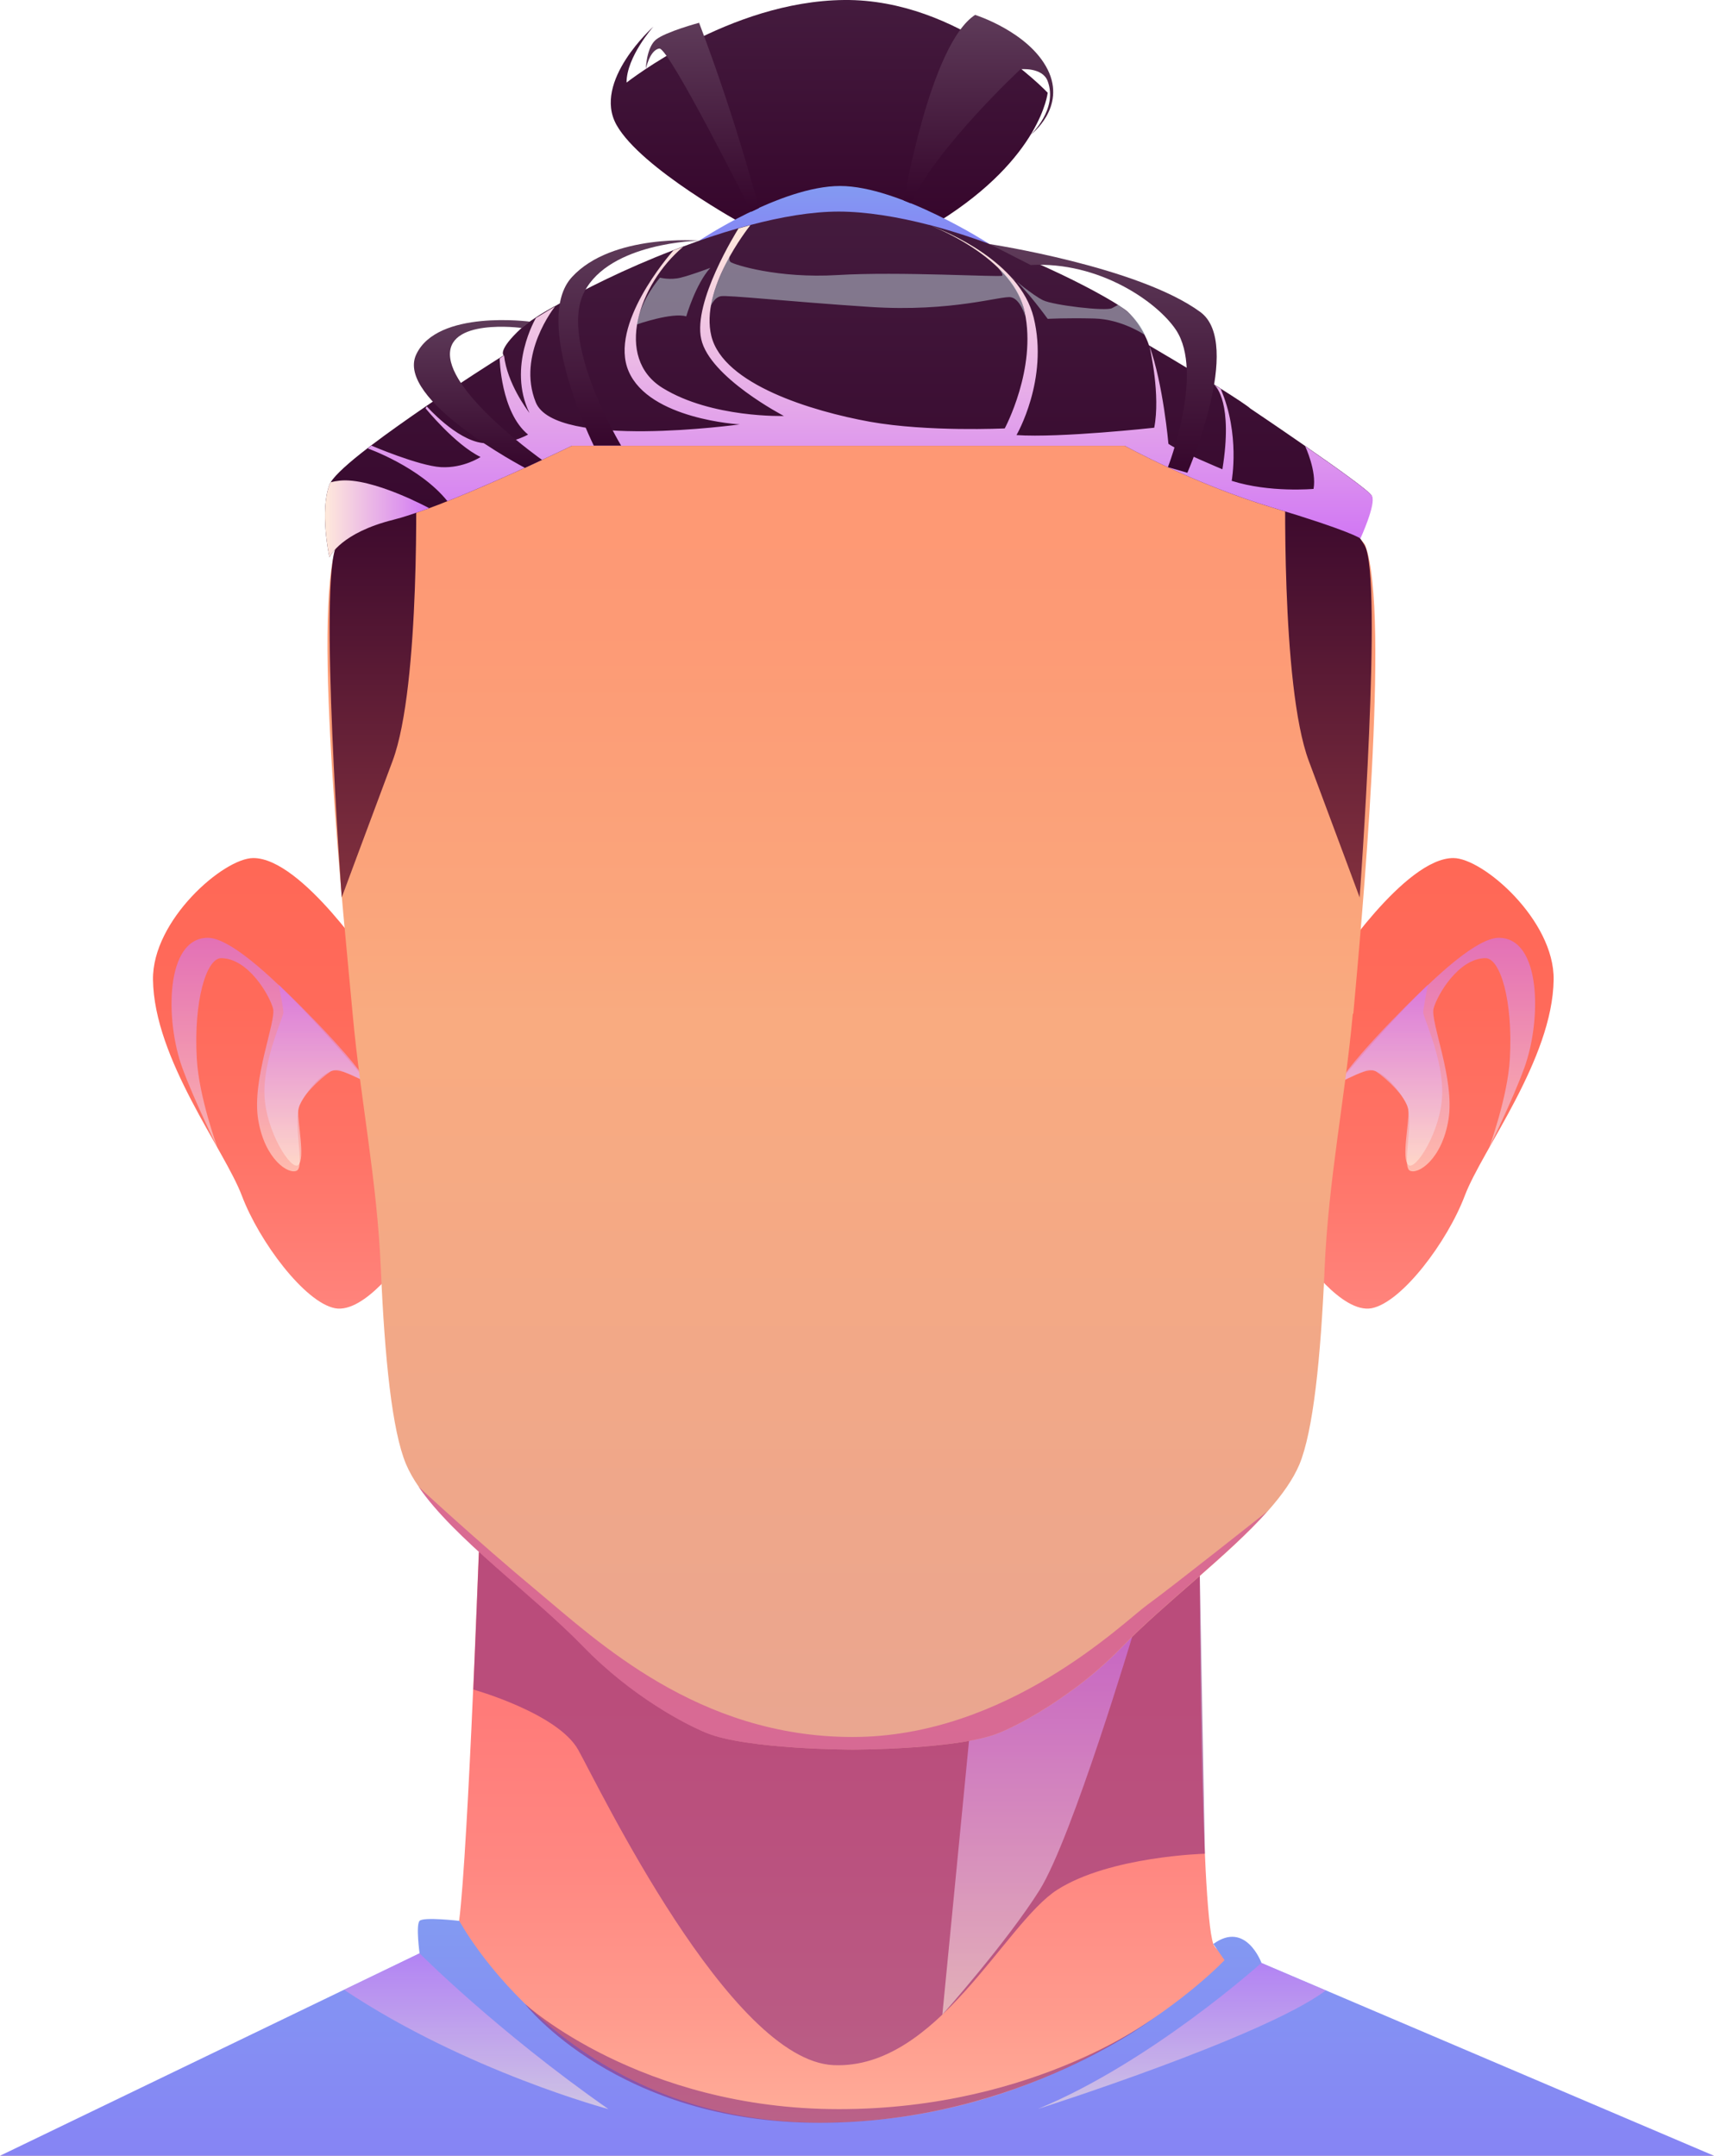 <?xml version="1.0" encoding="UTF-8"?><svg xmlns="http://www.w3.org/2000/svg" xmlns:xlink="http://www.w3.org/1999/xlink" viewBox="0 0 97.8 122.98"><defs><linearGradient id="d" x1="48.9" y1="122.98" x2="48.9" y2="88.54" gradientUnits="userSpaceOnUse"><stop offset="0" stop-color="#ffb39d"/><stop offset=".23" stop-color="#ff9b8d"/><stop offset=".48" stop-color="#ff8781"/><stop offset=".74" stop-color="#ff7b79"/><stop offset="1" stop-color="#f77"/></linearGradient><linearGradient id="e" x1="48.9" y1="122.98" x2="48.9" y2="109.47" gradientUnits="userSpaceOnUse"><stop offset="0" stop-color="#8684f4"/><stop offset="1" stop-color="#839af2"/></linearGradient><linearGradient id="f" x1="59.22" y1="114.93" x2="59.22" y2="93.07" gradientUnits="userSpaceOnUse"><stop offset="0" stop-color="#ffeadb"/><stop offset=".99" stop-color="#d177f4"/></linearGradient><linearGradient id="g" x1="67.44" y1="120.31" x2="67.44" y2="111.98" xlink:href="#f"/><linearGradient id="h" x1="27.17" y1="120.31" x2="27.17" y2="111.43" xlink:href="#f"/><linearGradient id="i" x1="81.47" y1="74.66" x2="81.47" y2="48.95" gradientUnits="userSpaceOnUse"><stop offset="0" stop-color="#ff847c"/><stop offset=".03" stop-color="#ff827a"/><stop offset=".35" stop-color="#ff7366"/><stop offset=".68" stop-color="#ff6a5a"/><stop offset="1" stop-color="#ff6856"/></linearGradient><linearGradient id="j" x1="81.98" y1="66.83" x2="81.98" y2="53.51" xlink:href="#f"/><linearGradient id="k" x1="79.32" y1="66.5" x2="79.32" y2="56.16" xlink:href="#f"/><linearGradient id="l" x1="-1181.76" y1="74.66" x2="-1181.76" y2="48.95" gradientTransform="translate(-1165.84) rotate(-180) scale(1 -1)" xlink:href="#i"/><linearGradient id="m" x1="-1181.25" y1="66.83" x2="-1181.25" y2="53.51" gradientTransform="translate(-1165.84) rotate(-180) scale(1 -1)" xlink:href="#f"/><linearGradient id="n" x1="-1183.9" y1="66.5" x2="-1183.9" y2="56.16" gradientTransform="translate(-1165.84) rotate(-180) scale(1 -1)" xlink:href="#f"/><linearGradient id="o" x1="48.56" y1="99.82" x2="48.56" y2="17.8" gradientUnits="userSpaceOnUse"><stop offset="0" stop-color="#e9a691"/><stop offset=".08" stop-color="#eca68d"/><stop offset=".51" stop-color="#f9ab80"/><stop offset=".57" stop-color="#faa67c"/><stop offset=".78" stop-color="#fd9a75"/><stop offset="1" stop-color="#ff9673"/></linearGradient><linearGradient id="p" x1="47.31" y1="12.82" x2="47.31" y2="0" gradientUnits="userSpaceOnUse"><stop offset="0" stop-color="#36062c"/><stop offset="1" stop-color="#441b3e"/></linearGradient><linearGradient id="q" x1="48.17" y1="13.92" x2="48.17" y2="10.62" xlink:href="#e"/><linearGradient id="r" x1="21.27" y1="51.22" x2="21.27" y2="26.96" gradientUnits="userSpaceOnUse"><stop offset="0" stop-color="#83313e"/><stop offset="1" stop-color="#36062c"/></linearGradient><linearGradient id="s" x1="-21.78" y1="51.22" x2="-21.78" y2="26.96" gradientTransform="translate(54.03) rotate(-180) scale(1 -1)" xlink:href="#r"/><linearGradient id="t" x1="48.43" y1="31.78" x2="48.43" y2="12.06" xlink:href="#p"/><linearGradient id="u" x1="18.54" y1="29.59" x2="24.49" y2="29.59" xlink:href="#f"/><linearGradient id="v" x1="49.64" y1="30.71" x2="49.64" y2="12.82" gradientUnits="userSpaceOnUse"><stop offset="0" stop-color="#d177f4"/><stop offset="1" stop-color="#ffeadb"/></linearGradient><linearGradient id="w" x1="55.83" y1="11.6" x2="55.83" y2=".84" gradientUnits="userSpaceOnUse"><stop offset="0" stop-color="#36062c"/><stop offset="1" stop-color="#5e3b59"/></linearGradient><linearGradient id="x" x1="40.08" y1="12.06" x2="40.08" y2="1.29" xlink:href="#w"/><linearGradient id="y" x1="62.93" y1="26.96" x2="62.93" y2="13.92" xlink:href="#w"/><linearGradient id="z" x1="27.26" y1="26.68" x2="27.26" y2="18.26" xlink:href="#w"/><linearGradient id="aa" x1="35.87" y1="25.42" x2="35.87" y2="13.71" xlink:href="#w"/></defs><g style="isolation:isolate;"><g id="b"><g id="c"><path d="M27.32,88.54s-.72,19.67-1.22,21.61c-.5,1.94-26.1,12.83-26.1,12.83h97.8s-27.82-9.83-28.57-12.08c-.75-2.25-.77-21-.77-21l-41.13-1.36Z" style="fill:url(#d); stroke-width:0px;"/><path d="M26.2,109.58s-2.04-.24-2.26,0c-.22.24,0,1.85,0,1.85L0,122.98h97.8l-25.82-11s-.89-2.44-2.75-1.08l.64.92s-8.66,9.27-23.1,9.27-20.56-11.51-20.56-11.51Z" style="fill:url(#e); stroke-width:0px;"/><path d="M27,96.38s4.82,1.35,5.99,3.44c1.17,2.08,8.66,17.74,14.58,17.99,5.91.25,9.75-8.08,12.75-10,3-1.92,8.43-2.06,8.43-2.06l-.29-15.86-41.13-1.36-.32,7.84Z" style="fill:#8c2f7e; mix-blend-mode:multiply; opacity:.6; stroke-width:0px;"/><path d="M55.29,99.32l-1.52,15.61s3.67-4.12,5.55-7.11c1.87-3,5.37-14.74,5.37-14.74l-9.4,6.25Z" style="fill:url(#f); mix-blend-mode:multiply; opacity:.6; stroke-width:0px;"/><path d="M71.97,111.98s-6.28,5.66-12.75,8.33c0,0,12.84-4.08,16.43-6.76l-3.68-1.57Z" style="fill:url(#g); mix-blend-mode:multiply; opacity:.6; stroke-width:0px;"/><path d="M23.94,111.43s4.41,4.44,10.78,8.89c0,0-8.13-2.17-15.09-6.81l4.31-2.08Z" style="fill:url(#h); mix-blend-mode:multiply; opacity:.6; stroke-width:0px;"/><path d="M29.97,114.33s6.55,5.99,17.9,5.99,18.23-5.38,18.23-5.38c0,0-7.82,6.16-19.34,6.16s-16.79-6.76-16.79-6.76Z" style="fill:#8c2f7e; mix-blend-mode:multiply; opacity:.6; stroke-width:0px;"/><path d="M76.06,55.17s4.09-6.23,6.87-6.22c1.69,0,5.77,3.55,5.72,6.94-.06,4.53-4.07,9.68-5.07,12.32-1,2.64-3.59,6.08-5.31,6.42-1.72.33-3.96-2.93-3.96-2.93,0,0,.84-12.43,1.76-16.54Z" style="fill:url(#i); stroke-width:0px;"/><path d="M76.36,61.8s6.72-8.3,9.16-8.3,2.44,4.72,1.46,7.41c-.68,1.87-2.01,4.56-2.01,4.56,0,0,1.06-2.89,1.18-5.06.19-3.33-.55-5.75-1.39-5.75-1.55.01-2.76,2.12-2.96,2.87s1.22,4.04.85,6.33c-.37,2.29-1.75,3.17-2.21,2.92-.46-.25.25-2.83-.17-3.75-.42-.92-1.62-2.25-2.33-1.96-.71.29-1.58.72-1.58.72Z" style="fill:url(#j); mix-blend-mode:multiply; opacity:.6; stroke-width:0px;"/><path d="M76.36,61.8s1.66-.99,2.16-.67,1.78,1.47,1.84,2.19-.41,2.78,0,3.14c.41.36,1.87-1.96,1.93-4.01.07-2.05-1.08-4.41-1.08-4.69s.27-1.59.27-1.59c0,0-3.9,3.69-5.11,5.64Z" style="fill:url(#k); mix-blend-mode:multiply; opacity:.6; stroke-width:0px;"/><path d="M21.32,55.17s-4.09-6.23-6.87-6.22c-1.69,0-5.77,3.55-5.72,6.94.06,4.53,4.07,9.68,5.07,12.32s3.59,6.08,5.31,6.42c1.72.33,3.96-2.93,3.96-2.93,0,0-.84-12.43-1.76-16.54Z" style="fill:url(#l); stroke-width:0px;"/><path d="M21.02,61.8s-6.72-8.3-9.16-8.3-2.44,4.72-1.46,7.41c.68,1.87,2.01,4.56,2.01,4.56,0,0-1.06-2.89-1.18-5.06-.19-3.33.55-5.75,1.39-5.75,1.55.01,2.76,2.12,2.96,2.87.19.75-1.22,4.04-.85,6.33.37,2.29,1.75,3.17,2.21,2.92.46-.25-.25-2.83.17-3.75.42-.92,1.62-2.25,2.33-1.96.71.29,1.58.72,1.58.72Z" style="fill:url(#m); mix-blend-mode:multiply; opacity:.6; stroke-width:0px;"/><path d="M21.02,61.8s-1.66-.99-2.16-.67c-.5.32-1.78,1.47-1.84,2.19-.05.72.41,2.78,0,3.14-.41.36-1.87-1.96-1.93-4.01-.07-2.05,1.08-4.41,1.08-4.69s-.27-1.59-.27-1.59c0,0,3.9,3.69,5.11,5.64Z" style="fill:url(#n); mix-blend-mode:multiply; opacity:.6; stroke-width:0px;"/><path d="M77.19,57.84c-.45,4.88-1.39,9.44-1.61,14.55-.22,5.11-.65,9.26-1.44,11.16-.36.85-.99,1.74-1.79,2.64h0c-2.27,2.56-5.88,5.24-8.32,7.76-.92.95-1.88,1.76-2.79,2.43,0,0,0,0-.01,0-1.82,1.35-3.43,2.16-4.2,2.47-2.33.96-8.37.96-8.37.96,0,0-6.04,0-8.37-.96-1.15-.47-4.22-2.05-7-4.91-2.89-2.98-7.39-6.18-9.4-9.13-.3-.43-.54-.86-.72-1.28-.8-1.9-1.22-6.05-1.44-11.16-.22-5.11-1.17-9.66-1.61-14.55-.44-4.89-2.35-22.82-.9-26.71,1.45-3.89,19.9-13.33,29.45-13.33,11.9,0,28.8,12.17,29.23,13.33,1.45,3.89-.24,21.83-.68,26.71Z" style="fill:url(#o); stroke-width:0px;"/><path d="M72.34,86.19c-2.27,2.55-5.88,5.24-8.32,7.76-.92.95-1.88,1.76-2.79,2.43,0,0,0,0-.01,0-1.82,1.35-3.43,2.16-4.2,2.47-2.33.96-8.37.96-8.37.96,0,0-6.04,0-8.37-.96-1.15-.47-4.22-2.05-7-4.91-2.89-2.98-7.39-6.18-9.4-9.13,0,0,3.27,3.04,6.73,5.92,3.46,2.88,9.21,8.36,18.04,8.36s15.45-6.55,16.83-7.55c1.36-.98,6.69-5.21,6.87-5.35Z" style="fill:#cb4397; mix-blend-mode:multiply; opacity:.6; stroke-width:0px;"/><path d="M42.46,12.82s-5.88-3.2-7.28-5.69c-1.4-2.49,2.1-5.61,2.1-5.61,0,0-1.53,1.72-1.53,3.19C35.76,4.72,41.59.06,48.17,0c6.58-.06,11.61,5.29,11.61,5.29,0,0-.38,3.7-6.18,7.33l-11.14.2Z" style="fill:url(#p); stroke-width:0px;"/><path d="M39.89,13.73s4.67-3.12,8.05-3.12,8.5,3.3,8.5,3.3l-16.55-.18Z" style="fill:url(#q); stroke-width:0px;"/><path d="M19.49,51.22s1.29-3.48,2.91-7.81,1.33-16.45,1.33-16.45c0,0-3.47,2.32-4.52,4.16-1.05,1.84.29,20.1.29,20.1Z" style="fill:url(#r); stroke-width:0px;"/><path d="M77.59,51.22s-1.29-3.48-2.91-7.81-1.33-16.45-1.33-16.45c0,0,3.47,2.32,4.52,4.16,1.05,1.84-.29,20.1-.29,20.1Z" style="fill:url(#s); stroke-width:0px;"/><path d="M77.61,30.71s-.56-.42-5.02-1.76c-4.46-1.34-8.41-3.52-8.41-3.52h-31.55s-3.85,1.87-7.1,3.16h0c-.35.14-.7.28-1.04.4-.77.28-1.48.52-2.04.66-2.97.74-3.61,2.06-3.65,2.14-.03-.1-.56-2.67,0-4.14.01-.04.04-.09.07-.14.27-.44,1.06-1.14,2.1-1.94l.21-.16c.95-.72,2.07-1.51,3.15-2.25,1.99-1.36,3.85-2.54,4.3-2.82l.11-.07s-.38-.27,1.02-1.56c.16-.15.43-.35.8-.59.29-.2.65-.41,1.06-.64h.02c1.63-.95,4.08-2.17,6.76-3.2.15-.06.3-.11.45-.17l.11-.04c1.04-.39,2.11-.75,3.17-1.05,0,0,0,0,0,0l.47-.13c.07-.02.13-.04.2-.05,1.78-.47,3.52-.77,5.06-.77s3.38.3,5.15.76h0s0,0,0,0c.01,0,.03,0,.05.01,5.36,1.41,10.63,4.33,11.29,4.95.89.83,1.21,1.91,1.21,1.91,0,0,2.03,1.19,3.7,2.22h0s.36.23.36.23c.86.54,1.56,1,1.73,1.16,0,0,1.49,1,3.09,2.11,1.78,1.23,3.7,2.6,3.82,2.85.23.48-.67,2.43-.67,2.43Z" style="fill:url(#t); stroke-width:0px;"/><path d="M24.49,28.99c-.77.28-1.48.52-2.04.66-2.97.74-3.61,2.06-3.65,2.14-.03-.1-.56-2.67,0-4.14.01-.04.04-.09.07-.14.16-.04.33-.07.51-.09,1.85-.2,5.11,1.57,5.11,1.57Z" style="fill:url(#u); mix-blend-mode:multiply; stroke-width:0px;"/><path d="M77.61,30.71s-.56-.42-5.02-1.76c-4.46-1.34-8.41-3.52-8.41-3.52h-31.55s-3.85,1.87-7.1,3.16h0c-1.57-1.96-4.55-3.01-4.55-3.01l.21-.16s2.68,1.15,3.97,1.23c1.29.07,2.26-.58,2.26-.58-1.46-.71-3.14-2.78-3.14-2.78l.07-.11s1.67,1.9,3.17,2.09c1.49.19,2.61-.48,2.61-.48-1.56-1.28-1.62-4.34-1.62-4.34l.14-.1.11-.07c.18,1.59,1.31,3.09,1.45,3.28-1.28-2.64.37-5.42.37-5.42l1.06-.64h.02s-2.19,2.73-1.09,5.45c1.1,2.72,11.64,1.26,11.64,1.26,0,0-5.16-.28-6.34-3.03-1.14-2.64,2.31-6.62,2.55-6.89,0,0,.01-.01.01-.01l.44-.16.11-.04c-2.53,2.13-3.97,6.34-1.16,8.06,2.8,1.72,6.91,1.59,6.91,1.59,0,0-4.24-2.2-4.72-4.39-.47-2.14,1.99-6.08,2.13-6.31,0,0,0,0,0,0l.47-.13.21-.06h0c-.15.2-2.89,3.65-2.23,6.33.68,2.76,5.74,4.29,9.05,4.89,3.31.59,7.69.38,7.69.38,0,0,1.83-3.4,1.14-6.63-.62-2.91-4.56-4.61-5.32-4.92.79.3,5.04,2.02,5.83,5.22.87,3.54-.98,6.71-.98,6.71,2.5.17,7.86-.42,7.86-.42.36-1.86-.22-4.41-.27-4.65.78,2.15,1.08,5.57,1.08,5.57.64.44,3.08,1.45,3.08,1.45.61-3.77-.36-4.73-.46-4.81l.36.22c1.12,2.58.63,5.25.63,5.25,2.17.69,4.67.46,4.67.46.19-1.02-.48-2.44-.48-2.44,1.78,1.23,3.7,2.6,3.82,2.85.23.48-.67,2.43-.67,2.43Z" style="fill:url(#v); mix-blend-mode:multiply; stroke-width:0px;"/><path d="M51.57,11.44s1.52-8.94,4.07-10.59c0,0,3.06.96,4.14,3.12,1.08,2.17-.96,3.71-.96,3.71,0,0,1.56-1.45.96-3.05-.3-.81-1.55-.68-1.55-.68,0,0-4.72,4.38-6.27,7.65l-.39-.16Z" style="fill:url(#w); stroke-width:0px;"/><path d="M43.3,11.87s-1.25-4.9-3.41-10.57c0,0-1.9.51-2.46.96-.55.45-.58,1.68-.58,1.68,0,0,.22-1.09.77-1.17s5.25,9.31,5.25,9.31l.42-.2Z" style="fill:url(#x); stroke-width:0px;"/><path d="M56.44,13.92s8.52,1.29,12.05,3.88c2.47,1.81-.74,9.17-.74,9.17l-1.11-.32s2.09-5.38.46-7.83c-1.06-1.59-4.38-3.92-8.29-3.7l-2.35-1.2Z" style="fill:url(#y); stroke-width:0px;"/><path d="M30.92,26.23s-4.91-3.47-5.23-5.79c-.32-2.33,4.08-1.73,4.08-1.73l.47-.36s-5.28-.71-6.49,1.87c-1.21,2.58,6.2,6.47,6.2,6.47l.97-.45Z" style="fill:url(#z); stroke-width:0px;"/><path d="M33.88,25.42s-3.54-7.14-1.24-9.62c2.29-2.49,7.26-2.07,7.26-2.07,0,0-5.09.08-6.56,2.92-1.47,2.84,2.1,8.77,2.1,8.77h-1.56Z" style="fill:url(#aa); stroke-width:0px;"/><path d="M41.71,14.46s-.9,1.59-1.18,3.05c0,0,.2-.53.59-.61s3.8.3,8.52.61c4.72.31,7.54-.67,8.06-.55.53.12.8,1.08.8,1.08,0,0-.14-1.63-1.55-2.76,0,0,.33.37.23.45-.11.09-5.93-.25-9.37-.04s-5.94-.6-6.12-.74c-.17-.14,0-.49,0-.49Z" style="fill:#c4d9e0; mix-blend-mode:soft-light; opacity:.5; stroke-width:0px;"/><path d="M57.72,15.83s1.23,1.03,1.8,1.3c.57.28,3.58.64,3.93.45l.35-.19s1.21.75,1.54,1.73c0,0-1.31-.91-2.9-.95-1.59-.04-2.66.02-2.66.02,0,0-1.3-1.81-2.06-2.37Z" style="fill:#c4d9e0; mix-blend-mode:soft-light; opacity:.5; stroke-width:0px;"/><path d="M39.16,18.04s.53-1.83,1.37-2.76c0,0-1.08.41-1.69.56-.61.15-1.18,0-1.18,0,0,0-1.07,1.21-1.33,2.67,0,0,2.03-.71,2.83-.46Z" style="fill:#c4d9e0; mix-blend-mode:soft-light; opacity:.5; stroke-width:0px;"/></g></g></g></svg>